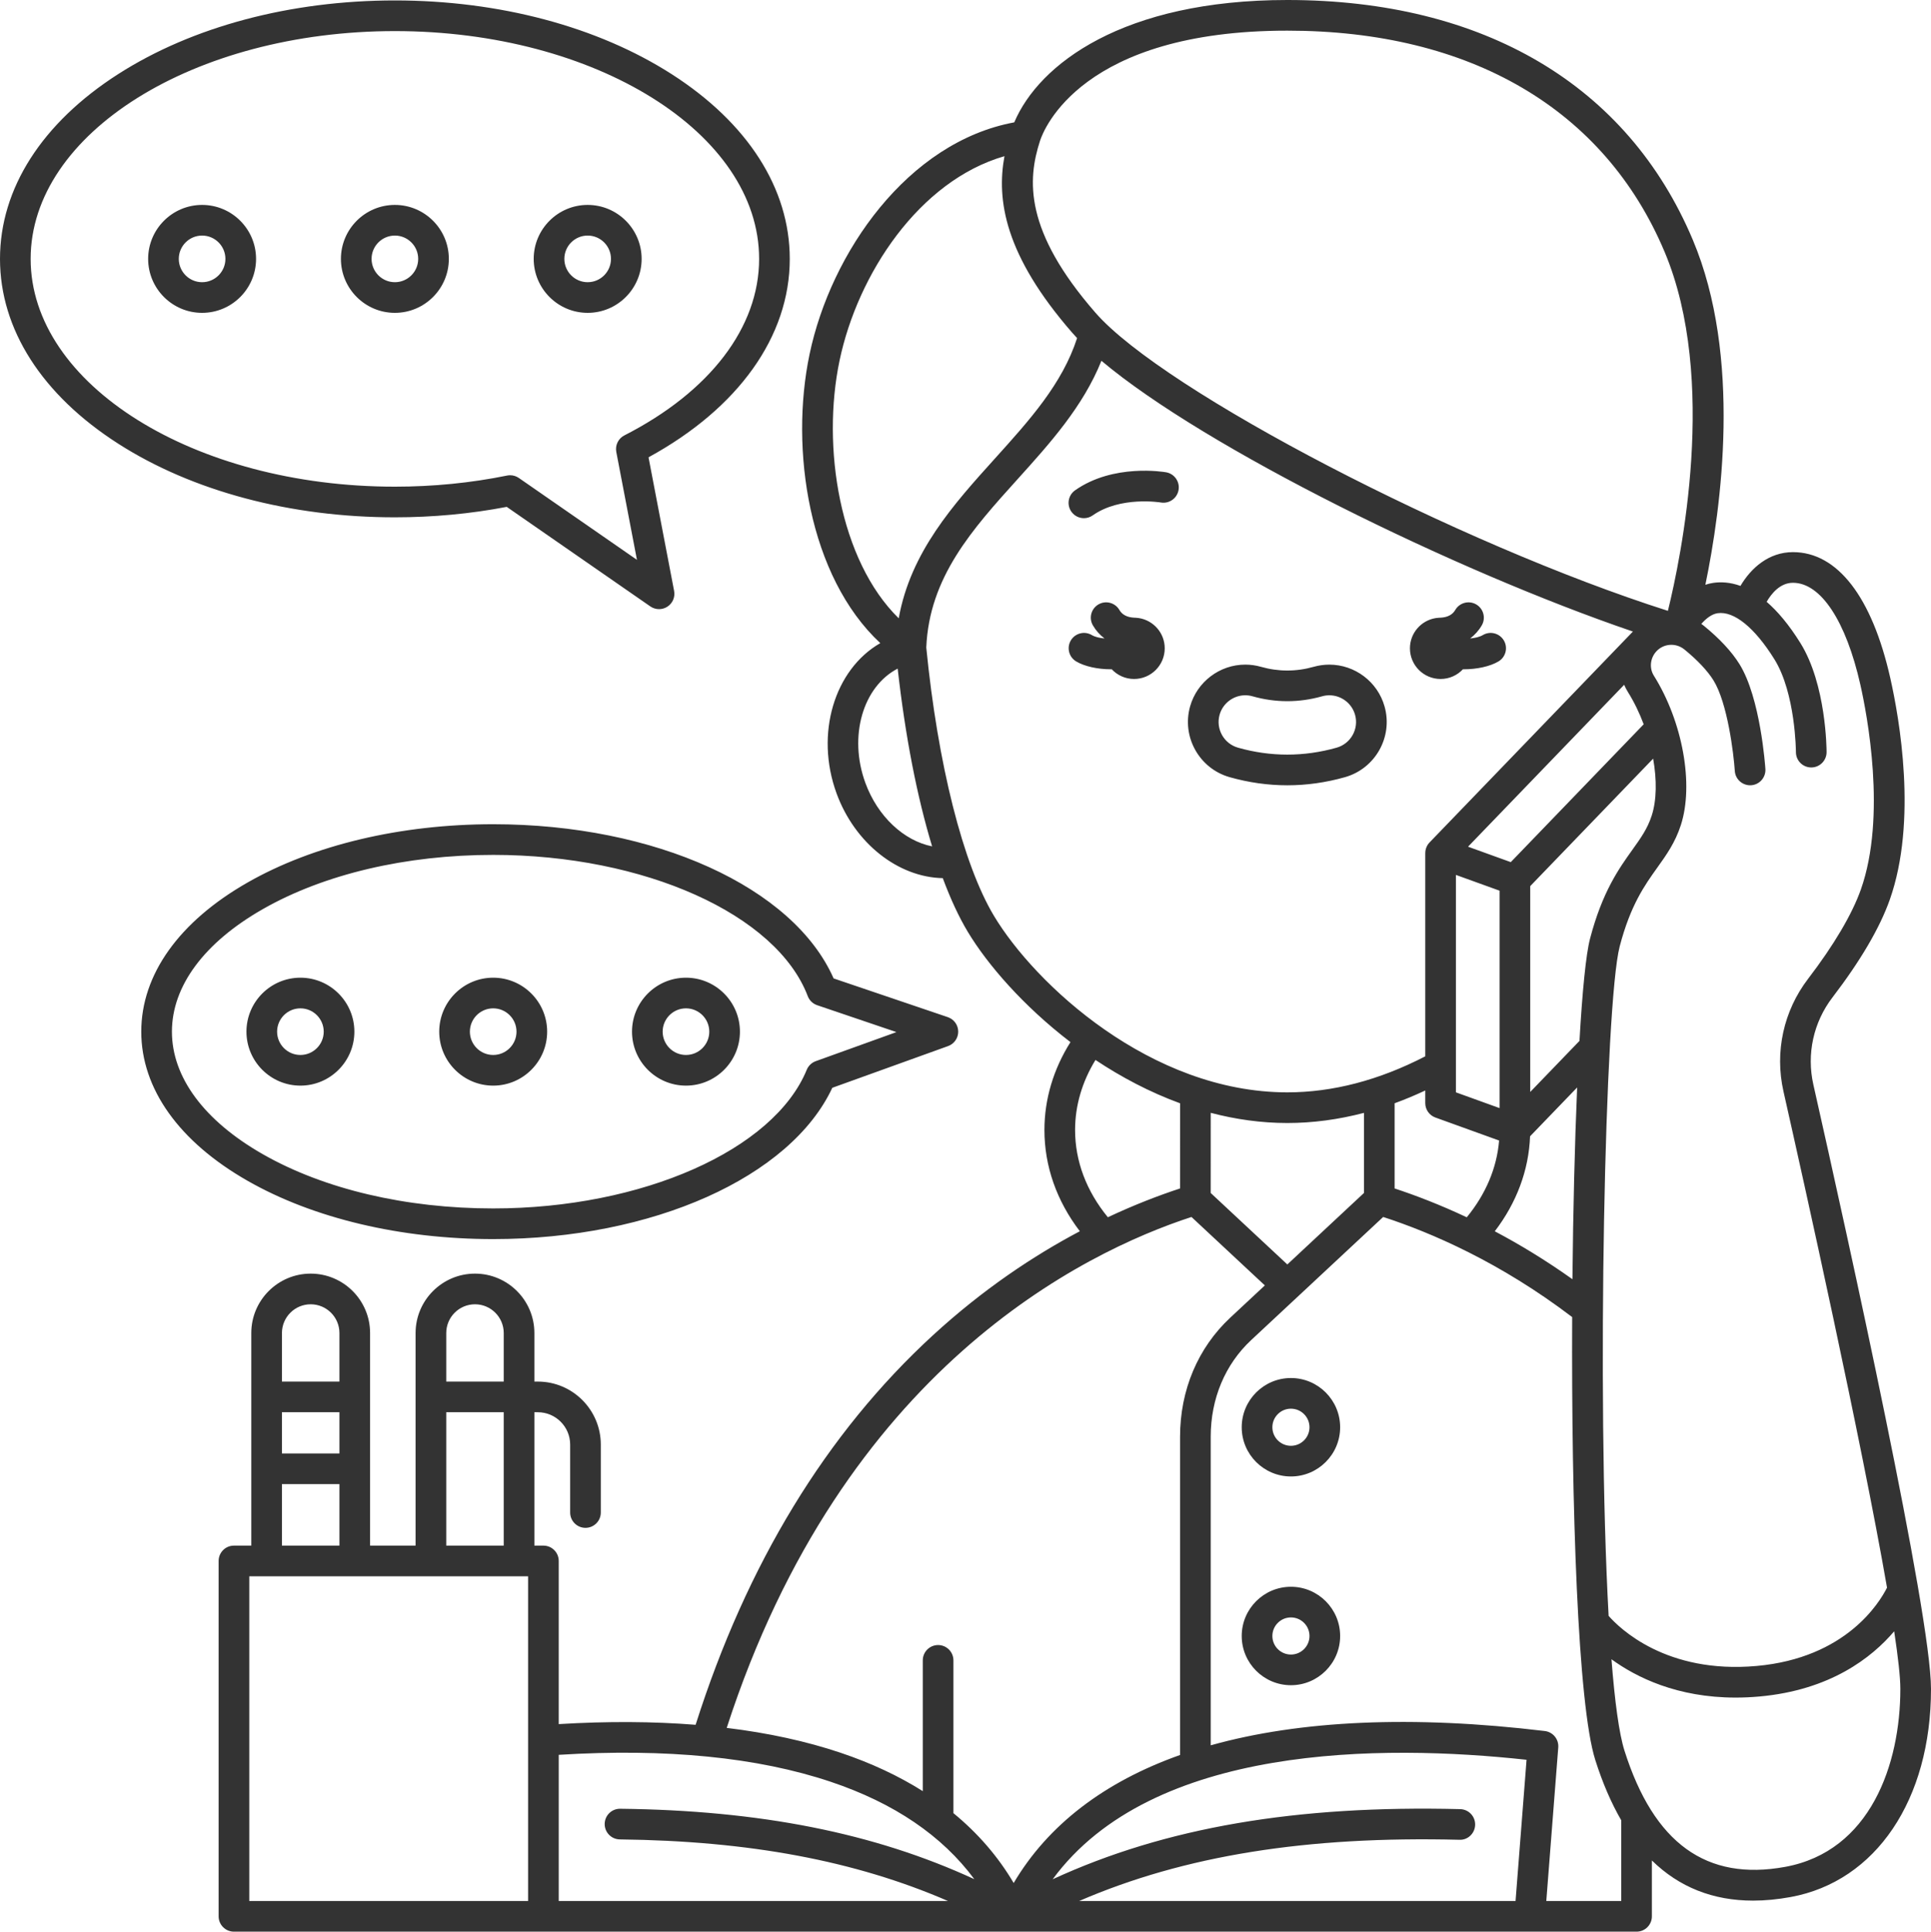 <svg xmlns="http://www.w3.org/2000/svg" enable-background="new 0 0 504 504.114" viewBox="0 0 504 504.114" id="consulting"><path fill="#333" d="M307.606,127.891c-0.383,2.172-2.45,3.623-4.625,3.247c-0.165-0.029-10.571-1.712-17.775,3.363
	c-0.7,0.494-1.504,0.73-2.3,0.73c-1.257,0-2.494-0.591-3.273-1.696c-1.272-1.806-0.84-4.301,0.966-5.573
	c9.98-7.031,23.204-4.804,23.762-4.705C306.537,123.641,307.989,125.715,307.606,127.891z M297.298,161.311
	c-0.049-0.01-0.099-0.014-0.149-0.023c-0.221-0.032-0.445-0.054-0.671-0.068c-0.008,0-0.015-0.002-0.023-0.002
	c-0.052,0-0.099-0.006-0.151-0.006c-0.102-0.004-0.202-0.015-0.304-0.015c-0.008,0-0.016,0.001-0.025,0.001
	c-1.804-0.101-3.087-0.77-3.806-2.009c-1.108-1.909-3.556-2.561-5.467-1.452c-1.911,1.109-2.561,3.557-1.452,5.468
	c0.788,1.357,1.82,2.498,3.032,3.419c-1.267-0.118-2.485-0.394-3.306-0.882c-1.899-1.134-4.354-0.507-5.483,1.391
	s-0.507,4.353,1.391,5.482c2.214,1.318,5.66,2.051,9.03,2.051c0.084,0,0.167-0.006,0.251-0.007c1.46,1.559,3.53,2.538,5.834,2.538
	c4.418,0,8-3.582,8-8C304,165.221,301.097,161.932,297.298,161.311z M376,177.196c2.304,0,4.374-0.979,5.834-2.538
	c0.084,0.001,0.167,0.007,0.251,0.007c3.371,0,6.816-0.732,9.03-2.051c1.898-1.13,2.521-3.585,1.391-5.482
	c-1.13-1.898-3.585-2.522-5.483-1.391c-0.821,0.488-2.038,0.764-3.306,0.882c1.212-0.921,2.244-2.062,3.032-3.419
	c1.109-1.911,0.459-4.358-1.452-5.468c-1.91-1.106-4.359-0.458-5.467,1.452c-0.719,1.238-2.002,1.908-3.806,2.009
	c-0.008,0-0.016-0.001-0.024-0.001c-0.103,0-0.202,0.012-0.304,0.015c-0.052,0.001-0.099,0.006-0.151,0.006
	c-0.008,0-0.015,0.002-0.023,0.002c-0.227,0.013-0.45,0.036-0.671,0.068c-0.049,0.009-0.1,0.012-0.149,0.023
	c-3.799,0.621-6.702,3.91-6.702,7.885C368,173.614,371.582,177.196,376,177.196z M351.047,202.823
	c-4.966,1.406-10.029,2.119-15.049,2.119c-5.026,0-10.09-0.714-15.053-2.121c-7.936-2.248-12.566-10.537-10.32-18.477
	c1.813-6.414,7.734-10.896,14.4-10.896c1.389,0,2.77,0.194,4.105,0.576c4.547,1.288,9.169,1.292,13.763-0.008
	c1.32-0.374,2.691-0.564,4.07-0.564c6.683,0,12.609,4.488,14.413,10.915C363.619,192.289,358.987,200.571,351.047,202.823z
	 M348.866,195.126c3.696-1.048,5.854-4.9,4.811-8.587c-0.841-2.998-3.601-5.086-6.713-5.086c-0.641,0-1.276,0.088-1.89,0.263
	c-6.019,1.701-12.146,1.7-18.135,0.004c-0.631-0.181-1.271-0.271-1.914-0.271c-3.102,0-5.858,2.086-6.702,5.072
	c-1.046,3.697,1.109,7.556,4.804,8.603C331.631,197.537,340.352,197.538,348.866,195.126z M473.296,283.058
	C482.528,323.948,504,421.172,504,440.763c0,28.91-14.365,50.227-36.597,54.307c-3.428,0.629-6.711,0.942-9.845,0.943
	c-10.466,0-19.283-3.505-26.408-10.478v14.579c0,2.209-1.791,4-4,4h-27.881H141.833h-80.77c-2.209,0-4-1.791-4-4v-92.749
	c0-2.209,1.791-4,4-4h4.525v-55.479c0-8.548,6.955-15.502,15.503-15.502c8.548,0,15.502,6.954,15.502,15.502v55.479h11.879v-55.479
	c0-8.548,6.955-15.502,15.502-15.502c8.548,0,15.503,6.954,15.503,15.502v12.671h0.898c9.065,0,16.439,7.375,16.439,16.439v17.732
	c0,2.209-1.791,4-4,4s-4-1.791-4-4v-17.732c0-4.653-3.786-8.439-8.439-8.439h-0.898v34.808h2.355c2.209,0,4,1.791,4,4v42.583
	c12.73-0.769,24.655-0.705,35.728,0.18c13.306-41.919,34.12-76.123,61.939-101.656c13.121-12.043,26.321-20.795,38.344-27.151
	c-6.056-7.934-9.242-16.979-9.242-26.437c0-8.002,2.341-15.851,6.796-22.919c-12.269-9.387-21.666-20.231-26.827-28.832
	c-2.312-3.854-4.488-8.553-6.499-13.96c-11.646-0.235-22.959-9.072-27.729-22.138c-5.674-15.54-0.544-32.325,11.42-39.198
	c-18.67-17.373-23.672-50.556-18.464-75.391c5.571-26.56,25.597-55.36,53.432-60.517C271.192,16.697,293.152,0,336,0
	c51.228,0,88.812,22.227,105.827,62.587c12.858,30.5,7.448,69.907,3.283,90.02c0.652-0.213,1.328-0.387,2.039-0.49
	c2.012-0.291,4.425-0.186,7.12,0.787c2.78-4.704,7.41-8.812,13.701-8.812c11.604,0,20.625,11.668,25.403,32.855
	c2.379,10.548,7.129,37.3-0.13,57.846c-2.596,7.347-7.631,15.931-14.965,25.514C473.311,266.793,471.496,275.085,473.296,283.058z
	 M444.051,162.823c0.217,0.157,0.438,0.307,0.648,0.478c4.151,3.382,7.288,6.759,9.322,10.036c5.464,8.804,6.705,26.587,6.755,27.34
	c0.146,2.204-1.521,4.108-3.724,4.256c-2.203,0.136-4.11-1.52-4.258-3.724c-0.308-4.579-1.908-17.755-5.569-23.653
	c-1.544-2.486-4.165-5.271-7.579-8.054c-2.232-1.819-5.474-1.581-7.378,0.542c-1.577,1.758-1.827,4.342-0.608,6.285
	c7.53,12.012,10.492,28.423,7.043,39.022c-1.49,4.578-3.754,7.742-6.151,11.093c-3.27,4.568-6.976,9.747-9.802,20.54
	c-3.855,14.718-6.066,117.242-2.891,174.717c2.826,3.219,15.029,15.197,38.634,13.074c23.319-2.086,32.08-16.546,34.032-20.442
	c-6.781-38.946-21.589-105.405-27.032-129.514c-2.324-10.293,0.02-21,6.431-29.376c6.728-8.79,11.491-16.853,13.775-23.315
	c6.75-19.104,1.606-45.719-0.13-53.421c-3.758-16.666-10.337-26.615-17.599-26.615c-3.348,0-5.614,2.806-6.864,4.969
	c2.807,2.419,5.773,5.88,8.81,10.757c6.753,10.848,6.831,27.754,6.831,28.469c0,2.209-1.791,4-4,4s-4-1.791-4-4
	c0-0.149-0.087-15.349-5.622-24.24c-5.139-8.256-10.539-12.639-14.826-12.013C446.78,160.254,445.294,161.406,444.051,162.823z
	 M356,311.338v-20.907c-6.69,1.752-13.371,2.645-19.999,2.645c-6.884,0-13.572-0.972-19.994-2.654L316,311.339l20,18.65L356,311.338
	z M312,313.078h-0.001H312L312,313.078z M364,310.156c5.444,1.791,11.833,4.231,18.835,7.526c4.969-6.052,7.849-12.888,8.44-20.034
	l-16.633-6.006c-1.585-0.572-2.642-2.076-2.642-3.762v-3.292c-2.664,1.25-5.331,2.361-8,3.336V310.156z M431.477,197.986
	l-32.079,33.265v53.724l12.852-13.327c0.749-12.984,1.686-22.588,2.76-26.69c3.201-12.221,7.545-18.291,11.036-23.169
	c2.203-3.077,3.943-5.509,5.05-8.911C432.41,208.836,432.463,203.523,431.477,197.986z M383.164,220.967l11.155,4.027l34.692-35.974
	c-1.113-2.965-2.496-5.835-4.13-8.441c-0.377-0.602-0.698-1.228-0.966-1.869L383.164,220.967z M380,228.33v56.741l11.398,4.116
	v-56.742L380,228.33z M390.145,321.335c6.451,3.41,13.281,7.542,20.27,12.51c0.176-18.064,0.602-35.419,1.229-50.046l-12.287,12.742
	C399.008,305.403,395.854,313.862,390.145,321.335z M285.918,81.61c17.877,20.513,94.789,60.415,149.413,77.803
	c3.385-13.738,13.155-60.435-0.877-93.719C418.77,28.489,383.805,8,336,8c-53.676,0-63.592,25.799-64.546,28.741
	C268.149,46.93,267.283,60.228,285.918,81.61z M234.57,161.36c3.117-17.33,14.286-29.706,25.134-41.722
	c9.022-9.994,17.565-19.468,21.425-31.408c-0.433-0.459-0.851-0.915-1.242-1.363c-17.716-20.327-19.817-34.742-17.714-46.113
	c-22.284,6.429-38.307,30.757-43.043,53.337C214.399,116.648,219.118,146.233,234.57,161.36z M243.287,220.88
	c-3.921-12.905-7.019-28.767-8.988-46.394c-9.074,4.717-12.874,17.666-8.442,29.806C229.076,213.103,235.942,219.425,243.287,220.88
	z M336.001,285.076c11.836,0,23.935-3.165,35.999-9.402v-53.041h0.005c0-1.024,0.389-2.023,1.116-2.776l53.078-55.04
	c-46.621-15.9-111.711-47.915-138.721-70.661c-4.789,11.94-13.43,21.531-21.836,30.843c-11.877,13.158-23.095,25.591-23.879,43.982
	c2.997,30.417,9.596,56.585,17.668,70.039C270.116,256.825,300.352,285.076,336.001,285.076z M289.156,317.671
	c6.892-3.241,13.264-5.683,18.845-7.516l0.008-22.226c-7.933-2.896-15.349-6.831-22.083-11.306
	c-3.489,5.686-5.323,11.931-5.323,18.261C280.602,303.024,283.555,310.845,289.156,317.671z M189.675,450.936
	c10.816,1.316,20.743,3.474,29.709,6.484c8.005,2.688,15.153,6.043,21.466,10.021v-34.129c0-2.209,1.791-4,4-4s4,1.791,4,4v39.875
	c6.394,5.247,11.653,11.325,15.726,18.229c8.986-15.188,23.679-26.406,43.427-33.409v-83.07c0-12.15,4.656-23.183,13.109-31.065
	l9.022-8.413l-19.153-17.86C282.812,326.784,220.023,357.264,189.675,450.936z M145.833,457.965v38.15h101.604
	c-24.287-10.525-51.95-15.689-85.658-16.077c-2.209-0.025-3.979-1.837-3.954-4.046c0.025-2.209,1.829-3.978,4.045-3.954
	c36.518,0.421,66.269,6.309,92.434,18.379c-8.386-11.33-20.926-19.858-37.466-25.412
	C197.719,458.586,173.84,456.227,145.833,457.965z M116.472,347.887v12.671h15.005v-12.671c0-4.137-3.366-7.502-7.503-7.502
	C119.838,340.385,116.472,343.75,116.472,347.887z M116.472,403.365h15.005v-34.808h-15.005V403.365z M88.593,368.558H73.588v10.753
	h15.005V368.558z M73.588,347.887v12.671h15.005v-12.671c0-4.137-3.366-7.502-7.502-7.502
	C76.954,340.385,73.588,343.75,73.588,347.887z M73.588,403.365h15.005v-16.055H73.588V403.365z M137.833,411.365h-72.77v84.749
	h72.77V411.365z M398.439,459.258c-37.761-4.108-97.735-4.141-123.683,31.181c29.357-13.53,63.565-19.375,106.365-18.302
	c2.208,0.056,3.954,1.891,3.898,4.1c-0.055,2.209-1.89,3.996-4.099,3.898c-39.801-1.003-71.821,4.11-99.26,15.979h113.907
	L398.439,459.258z M423.15,475.044c-2.617-4.516-4.877-9.753-6.77-15.719c-4.585-14.449-6.26-66.273-6.036-115.601
	c-18.815-14.311-36.795-22.052-49.326-26.126l-34.45,32.125c-6.813,6.353-10.565,15.307-10.565,25.214v80.547
	c23.311-6.534,52.681-7.885,87.201-3.732c2.128,0.256,3.677,2.145,3.51,4.282l-3.122,40.081h19.558V475.044z M496,440.763
	c0-3.065-0.59-8.292-1.608-15.035c-5.885,6.908-16.718,15.364-35.187,17.016c-2.14,0.191-4.207,0.281-6.191,0.281
	c-15.251,0-25.914-5.274-32.412-10.003c0.856,10.968,1.977,19.389,3.403,23.883c7.667,24.159,21.388,34.074,41.953,30.295
	C488.108,483.136,496,460.547,496,440.763z M349.784,372.474c0,7.083-5.762,12.845-12.844,12.845s-12.845-5.762-12.845-12.845
	s5.762-12.845,12.845-12.845S349.784,365.391,349.784,372.474z M341.784,372.474c0-2.672-2.173-4.845-4.844-4.845
	c-2.671,0-4.845,2.173-4.845,4.845s2.173,4.845,4.845,4.845C339.611,377.318,341.784,375.146,341.784,372.474z M349.784,426.95
	c0,7.083-5.762,12.845-12.844,12.845s-12.845-5.762-12.845-12.845c0-7.082,5.762-12.844,12.845-12.844
	S349.784,419.868,349.784,426.95z M341.784,426.95c0-2.671-2.173-4.844-4.844-4.844c-2.671,0-4.845,2.173-4.845,4.844
	c0,2.672,2.173,4.845,4.845,4.845C339.611,431.795,341.784,429.622,341.784,426.95z M88.982,67.562
	c0-7.766,6.318-14.084,14.084-14.084s14.084,6.318,14.084,14.084s-6.318,14.084-14.084,14.084S88.982,75.327,88.982,67.562z
	 M96.982,67.562c0,3.354,2.729,6.084,6.084,6.084c3.355,0,6.084-2.729,6.084-6.084s-2.729-6.084-6.084-6.084
	C99.712,61.478,96.982,64.207,96.982,67.562z M38.666,67.562c0-7.766,6.318-14.084,14.084-14.084s14.084,6.318,14.084,14.084
	S60.516,81.646,52.75,81.646S38.666,75.327,38.666,67.562z M46.666,67.562c0,3.354,2.729,6.084,6.084,6.084s6.084-2.729,6.084-6.084
	s-2.729-6.084-6.084-6.084S46.666,64.207,46.666,67.562z M139.299,67.562c0-7.766,6.318-14.084,14.084-14.084
	s14.084,6.318,14.084,14.084s-6.318,14.084-14.084,14.084S139.299,75.327,139.299,67.562z M147.299,67.562
	c0,3.354,2.729,6.084,6.084,6.084s6.084-2.729,6.084-6.084s-2.729-6.084-6.084-6.084S147.299,64.207,147.299,67.562z M0,67.562
	c0-18.358,10.959-35.487,30.858-48.232C50.206,6.938,75.85,0.114,103.066,0.114s52.861,6.824,72.208,19.215
	c19.9,12.745,30.859,29.874,30.859,48.232c0,20.219-13.393,38.965-36.865,51.783l6.679,34.877c0.306,1.596-0.385,3.218-1.747,4.104
	c-0.664,0.432-1.423,0.647-2.182,0.647c-0.797,0-1.594-0.238-2.279-0.713l-37.479-25.98c-9.452,1.811-19.264,2.729-29.194,2.729
	c-27.217,0-52.861-6.824-72.208-19.215C10.959,103.049,0,85.92,0,67.562z M8,67.562c0,32.779,42.646,59.447,95.066,59.447
	c9.985,0,19.837-0.976,29.282-2.901c0.265-0.054,0.533-0.08,0.799-0.08c0.808,0,1.604,0.245,2.279,0.713l30.821,21.366
	l-5.393-28.164c-0.334-1.747,0.525-3.505,2.109-4.314c22.351-11.415,35.17-28.206,35.17-46.066
	c0-32.779-42.647-59.447-95.067-59.447S8,34.782,8,67.562z M128.725,255.152c7.766,0,14.084,6.318,14.084,14.084
	s-6.318,14.084-14.084,14.084s-14.084-6.318-14.084-14.084S120.959,255.152,128.725,255.152z M128.725,263.152
	c-3.354,0-6.084,2.729-6.084,6.084s2.729,6.084,6.084,6.084s6.084-2.729,6.084-6.084S132.08,263.152,128.725,263.152z
	 M92.493,269.236c0,7.766-6.318,14.084-14.084,14.084s-14.084-6.318-14.084-14.084s6.318-14.084,14.084-14.084
	S92.493,261.471,92.493,269.236z M84.493,269.236c0-3.354-2.729-6.084-6.084-6.084s-6.084,2.729-6.084,6.084
	s2.729,6.084,6.084,6.084S84.493,272.591,84.493,269.236z M164.958,269.236c0-7.766,6.318-14.084,14.084-14.084
	s14.084,6.318,14.084,14.084s-6.318,14.084-14.084,14.084S164.958,277.002,164.958,269.236z M172.958,269.236
	c0,3.354,2.729,6.084,6.084,6.084c3.355,0,6.084-2.729,6.084-6.084s-2.729-6.084-6.084-6.084
	C175.687,263.152,172.958,265.882,172.958,269.236z M128.725,215.104c42.278,0,78.377,16.453,88.85,40.237l29.809,10.107
	c1.61,0.546,2.699,2.05,2.715,3.75c0.016,1.7-1.045,3.226-2.645,3.802l-30.218,10.886c-10.902,23.334-46.886,39.484-88.512,39.484
	c-24.15,0-46.916-5.401-64.103-15.21c-17.894-10.211-27.749-24.034-27.749-38.924c0-14.889,9.854-28.712,27.749-38.924
	C81.81,220.505,104.575,215.104,128.725,215.104z M128.725,223.104c-22.782,0-44.139,5.028-60.138,14.158
	c-15.292,8.726-23.714,20.082-23.714,31.975c0,11.894,8.422,23.249,23.714,31.976c15.999,9.13,37.356,14.158,60.138,14.158
	c38.823,0,73.241-15.218,81.839-36.184c0.429-1.047,1.281-1.862,2.345-2.246l21.07-7.59l-20.697-7.018
	c-1.129-0.383-2.029-1.25-2.454-2.365C202.697,238.607,168.167,223.104,128.725,223.104z"></path></svg>